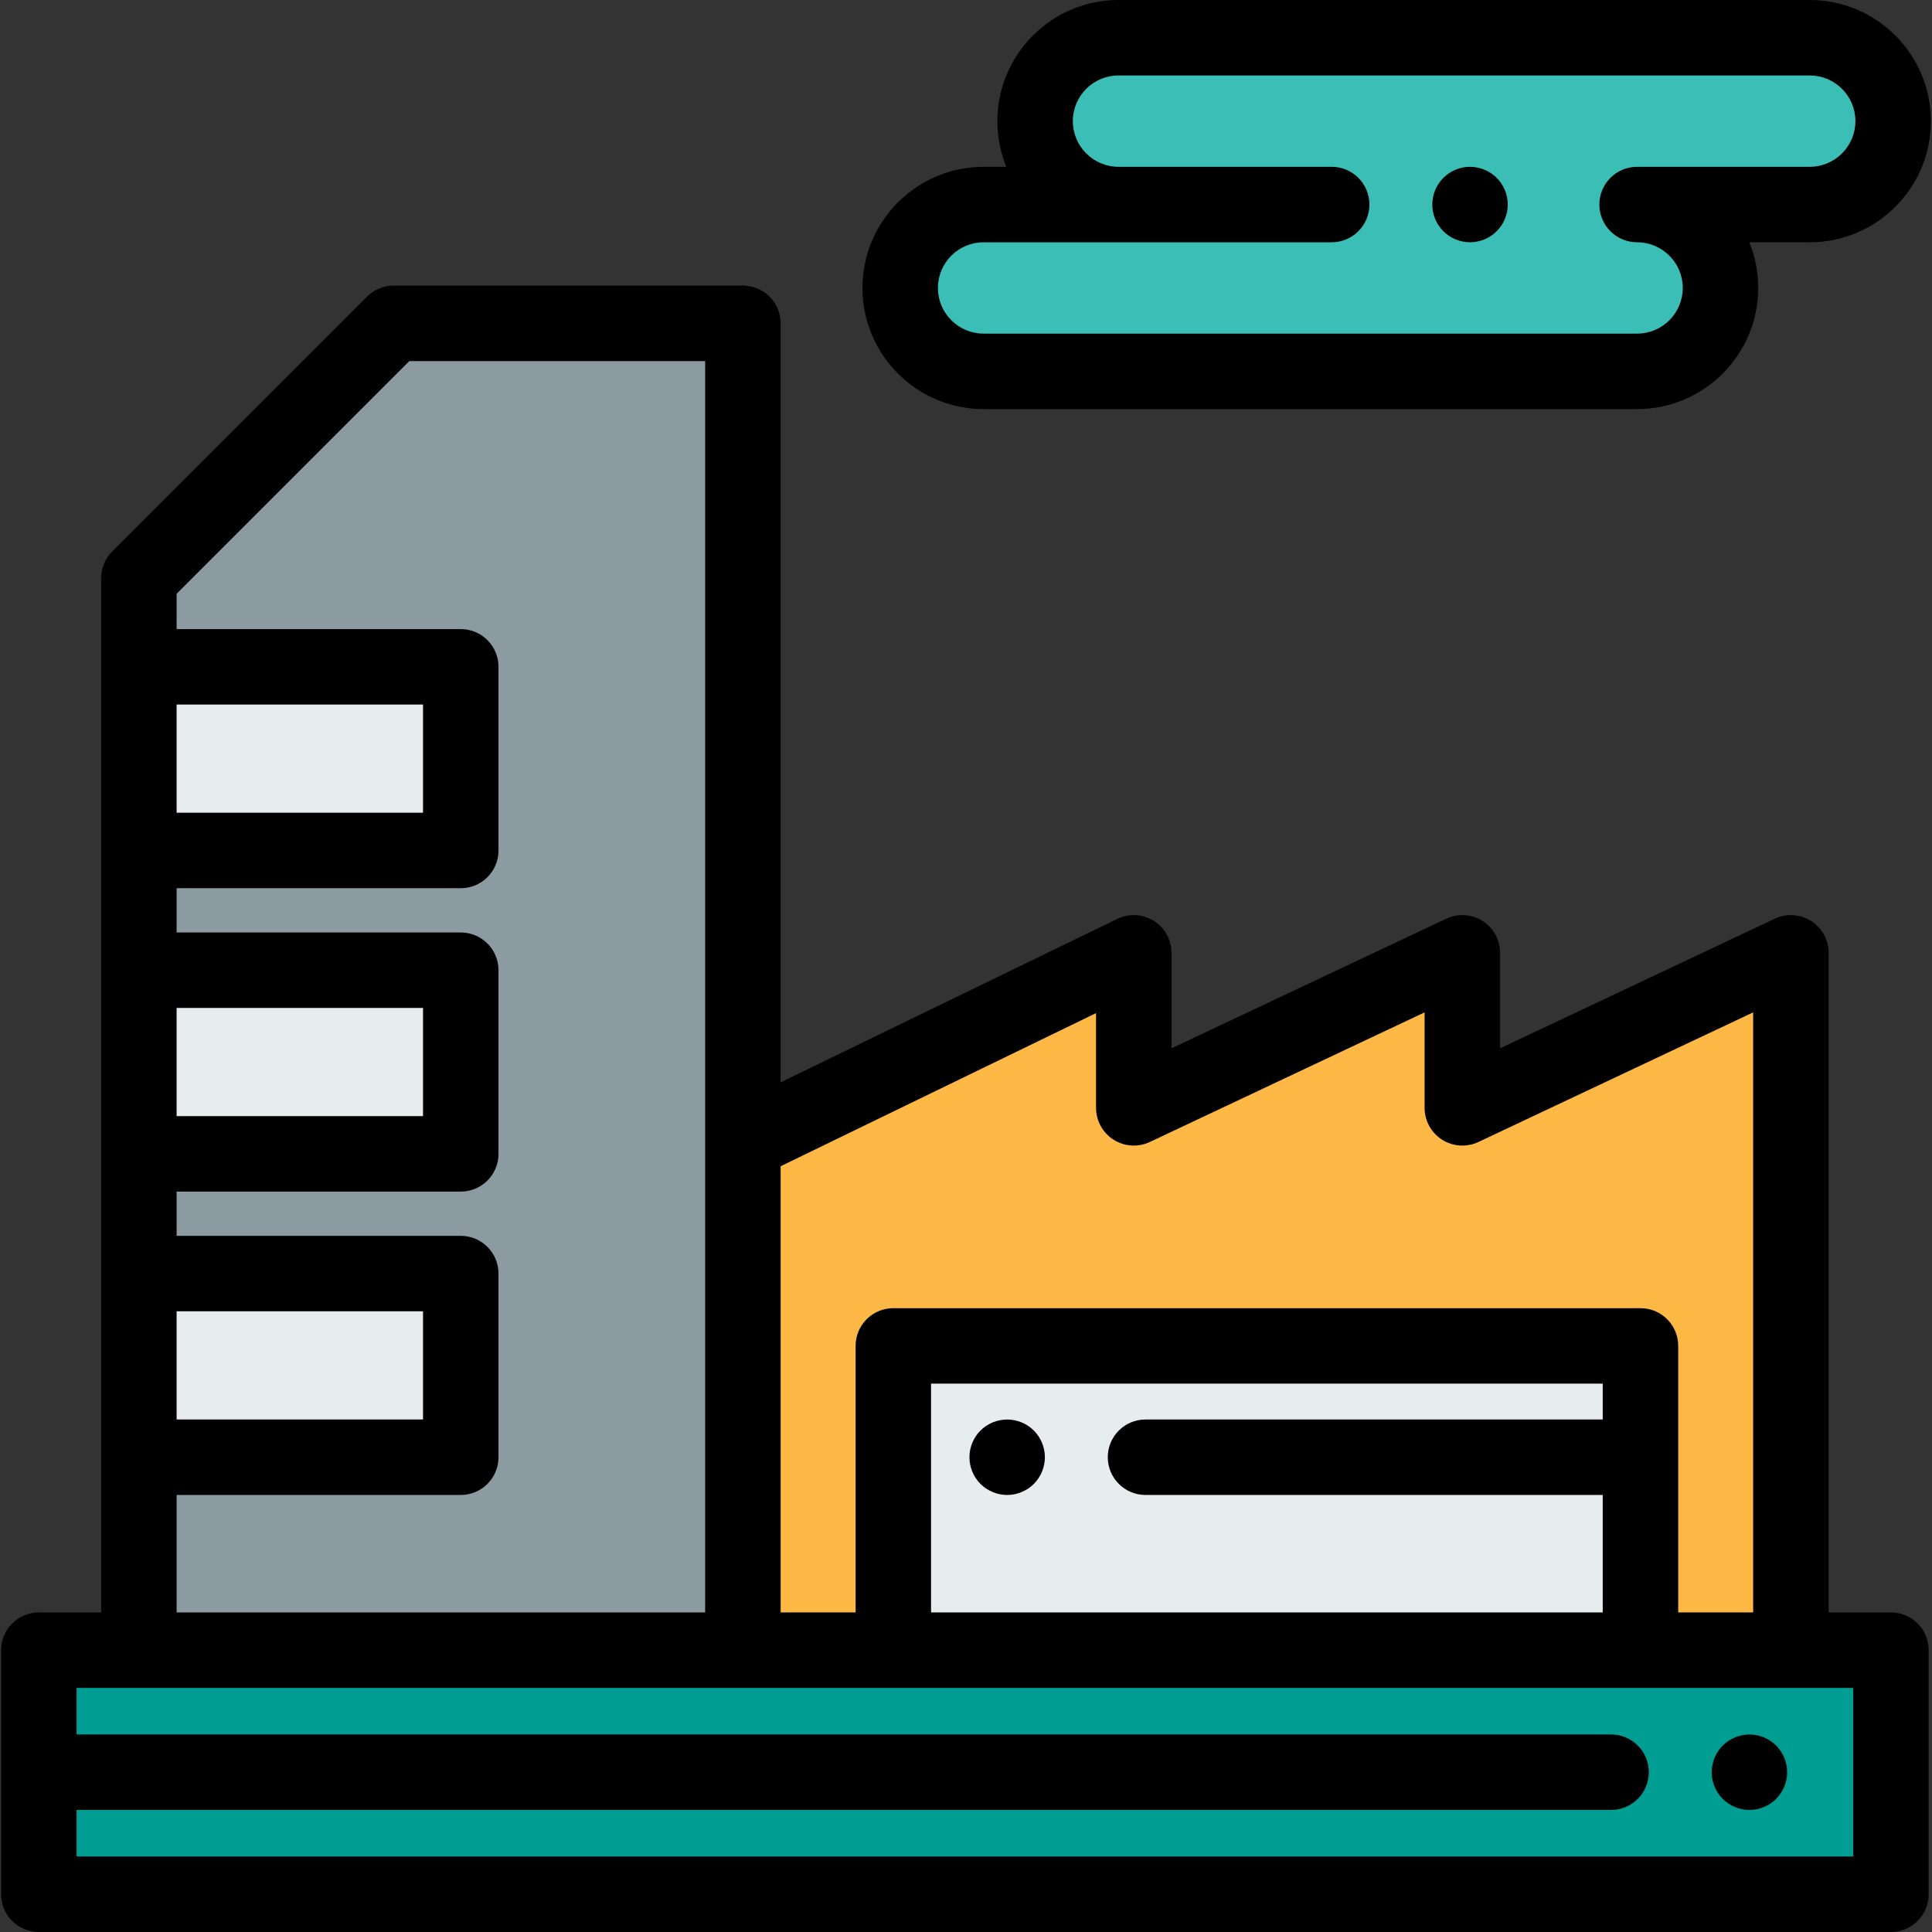 <?xml version="1.0" encoding="iso-8859-1"?>
<!-- Generator: Adobe Illustrator 19.0.0, SVG Export Plug-In . SVG Version: 6.00 Build 0)  -->
<svg version="1.1" id="Capa_1" xmlns="http://www.w3.org/2000/svg" xmlns:xlink="http://www.w3.org/1999/xlink" x="0px" y="0px"
	 viewBox="0 0 512 512" style="enable-background:new 0 0 512 512;" xml:space="preserve">
<rect x="0" y="0" width="512" height="512" fill="#333333" stroke="none"/>
<path style="fill:#3ABEB6;" d="M479.602,10H296.415c-12.207,0-22.103,9.896-22.103,22.103l0,0c0,12.207,9.896,22.103,22.103,22.103
	h-35.754c-12.207,0-22.103,9.896-22.103,22.103l0,0c0,12.207,9.896,22.103,22.103,22.103h173.186
	c12.207,0,22.103-9.896,22.103-22.103l0,0c0-12.207-9.896-22.103-22.103-22.103h45.754c12.207,0,22.103-9.896,22.103-22.103l0,0
	C501.705,19.896,491.809,10,479.602,10z"/>
<path d="M389.57,64.2c-0.65,0-1.31-0.061-1.95-0.19c-0.64-0.13-1.27-0.32-1.87-0.57s-1.19-0.56-1.73-0.92
	c-0.54-0.37-1.06-0.779-1.52-1.25c-0.46-0.46-0.88-0.97-1.24-1.51c-0.36-0.55-0.67-1.13-0.92-1.73s-0.44-1.229-0.57-1.869
	c-0.13-0.641-0.2-1.301-0.2-1.95c0-0.66,0.07-1.311,0.2-1.96c0.13-0.641,0.32-1.271,0.57-1.87c0.25-0.601,0.56-1.18,0.92-1.731
	c0.36-0.54,0.78-1.05,1.24-1.51c0.46-0.47,0.98-0.88,1.52-1.25c0.54-0.36,1.13-0.67,1.73-0.92s1.23-0.44,1.87-0.57
	c3.25-0.649,6.7,0.41,9.03,2.74c0.46,0.46,0.87,0.97,1.24,1.51c0.36,0.551,0.671,1.13,0.921,1.731c0.25,0.6,0.44,1.229,0.57,1.87
	c0.13,0.649,0.19,1.3,0.19,1.96c0,0.649-0.06,1.31-0.19,1.95s-0.32,1.27-0.57,1.869c-0.25,0.601-0.56,1.181-0.921,1.73
	c-0.37,0.54-0.79,1.05-1.25,1.51C394.78,63.14,392.21,64.2,389.57,64.2z"/>
<path d="M479.602,0H296.415c-17.702,0-32.103,14.401-32.103,32.103c0,4.279,0.842,8.366,2.368,12.104h-6.02
	c-17.702,0-32.103,14.401-32.103,32.104c0,17.701,14.401,32.103,32.103,32.103h173.187c17.702,0,32.103-14.401,32.103-32.104
	c0-4.279-0.842-8.365-2.368-12.103h16.019c17.702,0,32.104-14.401,32.104-32.104C511.705,14.401,497.304,0,479.602,0z
	 M479.602,44.206h-45.754c-5.523,0-10,4.478-10,10s4.477,10,10,10c6.674,0,12.103,5.43,12.103,12.104s-5.429,12.103-12.103,12.103
	H260.661c-6.674,0-12.103-5.43-12.103-12.104s5.429-12.103,12.103-12.103h92.245c5.523,0,10-4.478,10-10s-4.477-10-10-10h-56.491
	c-6.674,0-12.103-5.43-12.103-12.104s5.429-12.103,12.103-12.103h183.186c6.674,0,12.104,5.429,12.104,12.103
	C491.705,38.776,486.275,44.206,479.602,44.206z"/>
<polygon style="fill:#FDB845;" points="387.533,293.59 387.533,252.513 300.462,293.59 300.462,252.513 196.877,302.804 
	196.877,437.311 474.604,437.311 474.604,252.513 "/>
<polygon style="fill:#8C9AA2;" points="104.329,85.691 36.805,153.214 36.805,437.311 196.877,437.311 196.877,85.691 "/>
<g>
	<rect x="36.805" y="176.72" style="fill:#E7ECED;" width="85.3" height="48.669"/>
	<rect x="36.805" y="257.11" style="fill:#E7ECED;" width="85.3" height="48.669"/>
	<rect x="36.805" y="337.51" style="fill:#E7ECED;" width="85.3" height="48.669"/>
	<rect x="236.74" y="356.68" style="fill:#E7ECED;" width="198" height="80.63"/>
</g>
<path d="M266.91,396.18c-0.66,0-1.31-0.06-1.96-0.189c-0.64-0.131-1.27-0.33-1.87-0.58s-1.18-0.561-1.73-0.92
	c-0.54-0.36-1.06-0.78-1.52-1.24c-1.86-1.86-2.92-4.44-2.92-7.07c0-0.65,0.06-1.31,0.19-1.95s0.32-1.27,0.57-1.88
	c0.25-0.6,0.56-1.18,0.92-1.72c0.36-0.55,0.78-1.061,1.24-1.521s0.98-0.88,1.52-1.239c0.55-0.36,1.13-0.67,1.73-0.92
	s1.23-0.45,1.87-0.57c1.29-0.26,2.62-0.26,3.91,0c0.64,0.12,1.27,0.32,1.87,0.57s1.19,0.56,1.73,0.92
	c0.54,0.359,1.06,0.779,1.52,1.239c0.46,0.46,0.88,0.971,1.24,1.521c0.36,0.54,0.67,1.12,0.92,1.72c0.25,0.61,0.441,1.24,0.57,1.88
	c0.13,0.641,0.2,1.3,0.2,1.95c0,0.65-0.07,1.311-0.2,1.95c-0.13,0.64-0.32,1.27-0.57,1.87c-0.25,0.609-0.559,1.19-0.92,1.729
	c-0.36,0.55-0.78,1.061-1.24,1.521s-0.98,0.88-1.52,1.24c-0.55,0.359-1.13,0.67-1.73,0.92s-1.23,0.449-1.87,0.58
	C268.21,396.12,267.56,396.18,266.91,396.18z"/>
<rect x="10.295" y="437.31" style="fill:#009D93;" width="490.82" height="64.69"/>
<path d="M463.62,479.66c-0.65,0-1.31-0.07-1.96-0.2c-0.63-0.13-1.26-0.32-1.87-0.57c-0.6-0.25-1.18-0.559-1.72-0.92
	c-0.55-0.36-1.06-0.78-1.52-1.24s-0.88-0.979-1.25-1.52c-0.36-0.55-0.67-1.13-0.92-1.73s-0.44-1.229-0.57-1.87
	c-0.13-0.649-0.19-1.3-0.19-1.96c0-2.63,1.07-5.21,2.93-7.069c0.46-0.46,0.97-0.88,1.52-1.24c0.54-0.36,1.12-0.67,1.72-0.92
	c0.61-0.25,1.23-0.44,1.87-0.57c1.29-0.26,2.62-0.26,3.91,0c0.64,0.13,1.27,0.32,1.87,0.57c0.61,0.25,1.19,0.56,1.73,0.92
	c0.55,0.36,1.06,0.78,1.52,1.24s0.88,0.979,1.24,1.52c0.36,0.55,0.67,1.13,0.92,1.73s0.44,1.229,0.57,1.87
	c0.13,0.649,0.2,1.3,0.2,1.949c0,0.66-0.07,1.311-0.2,1.96c-0.13,0.641-0.32,1.271-0.57,1.87c-0.25,0.601-0.56,1.181-0.92,1.73
	c-0.36,0.54-0.78,1.06-1.24,1.52s-0.97,0.88-1.52,1.24c-0.54,0.36-1.12,0.67-1.73,0.92c-0.6,0.25-1.23,0.441-1.87,0.57
	C464.93,479.59,464.27,479.66,463.62,479.66z"/>
<path d="M501.115,427.31h-16.51V252.514c0-3.425-1.753-6.612-4.646-8.446c-2.893-1.833-6.522-2.059-9.621-0.598l-72.805,34.346
	v-25.302c0-3.425-1.753-6.612-4.646-8.446c-2.892-1.833-6.522-2.059-9.621-0.598l-72.805,34.346v-25.302
	c0-3.445-1.773-6.648-4.693-8.476c-2.92-1.828-6.575-2.023-9.674-0.521l-89.217,43.315V85.69c0-5.522-4.477-10-10-10h-92.548
	c-2.652,0-5.196,1.054-7.071,2.929l-67.524,67.523c-1.875,1.876-2.929,4.419-2.929,7.071V427.31h-16.51c-5.523,0-10,4.478-10,10V502
	c0,5.522,4.477,10,10,10h490.82c5.523,0,10-4.478,10-10v-64.69C511.115,431.788,506.638,427.31,501.115,427.31z M290.462,268.485
	v25.104c0,3.425,1.753,6.612,4.646,8.446s6.523,2.06,9.621,0.598l72.805-34.346v25.302c0,3.425,1.753,6.612,4.646,8.446
	s6.523,2.06,9.621,0.598l72.805-34.346V427.31h-19.864v-70.63c0-5.522-4.477-10-10-10h-198c-5.523,0-10,4.478-10,10v70.631h-19.864
	V309.066L290.462,268.485z M424.741,376.18H303.572c-5.523,0-10,4.478-10,10s4.477,10,10,10H424.74v31.131h-178V366.68h178v9.5
	H424.741z M46.805,186.715h65.301v28.669H46.805V186.715z M46.805,267.113h65.301v28.668H46.805V267.113z M46.805,347.511h65.301
	v28.669H46.805V347.511z M46.805,396.18h75.301c5.523,0,10-4.478,10-10v-48.669c0-5.522-4.477-10-10-10H46.805v-11.729h75.301
	c5.523,0,10-4.478,10-10v-48.668c0-5.523-4.477-10-10-10H46.805v-11.729h75.301c5.523,0,10-4.478,10-10v-48.669
	c0-5.522-4.477-10-10-10H46.805v-9.358l61.666-61.666h78.406v331.62H46.805V396.18z M491.115,492H20.295v-12.345h406.656
	c5.523,0,10-4.478,10-10s-4.477-10-10-10H20.295V447.31h470.82L491.115,492L491.115,492z"/>
<g>
</g>
<g>
</g>
<g>
</g>
<g>
</g>
<g>
</g>
<g>
</g>
<g>
</g>
<g>
</g>
<g>
</g>
<g>
</g>
<g>
</g>
<g>
</g>
<g>
</g>
<g>
</g>
<g>
</g>
</svg>
